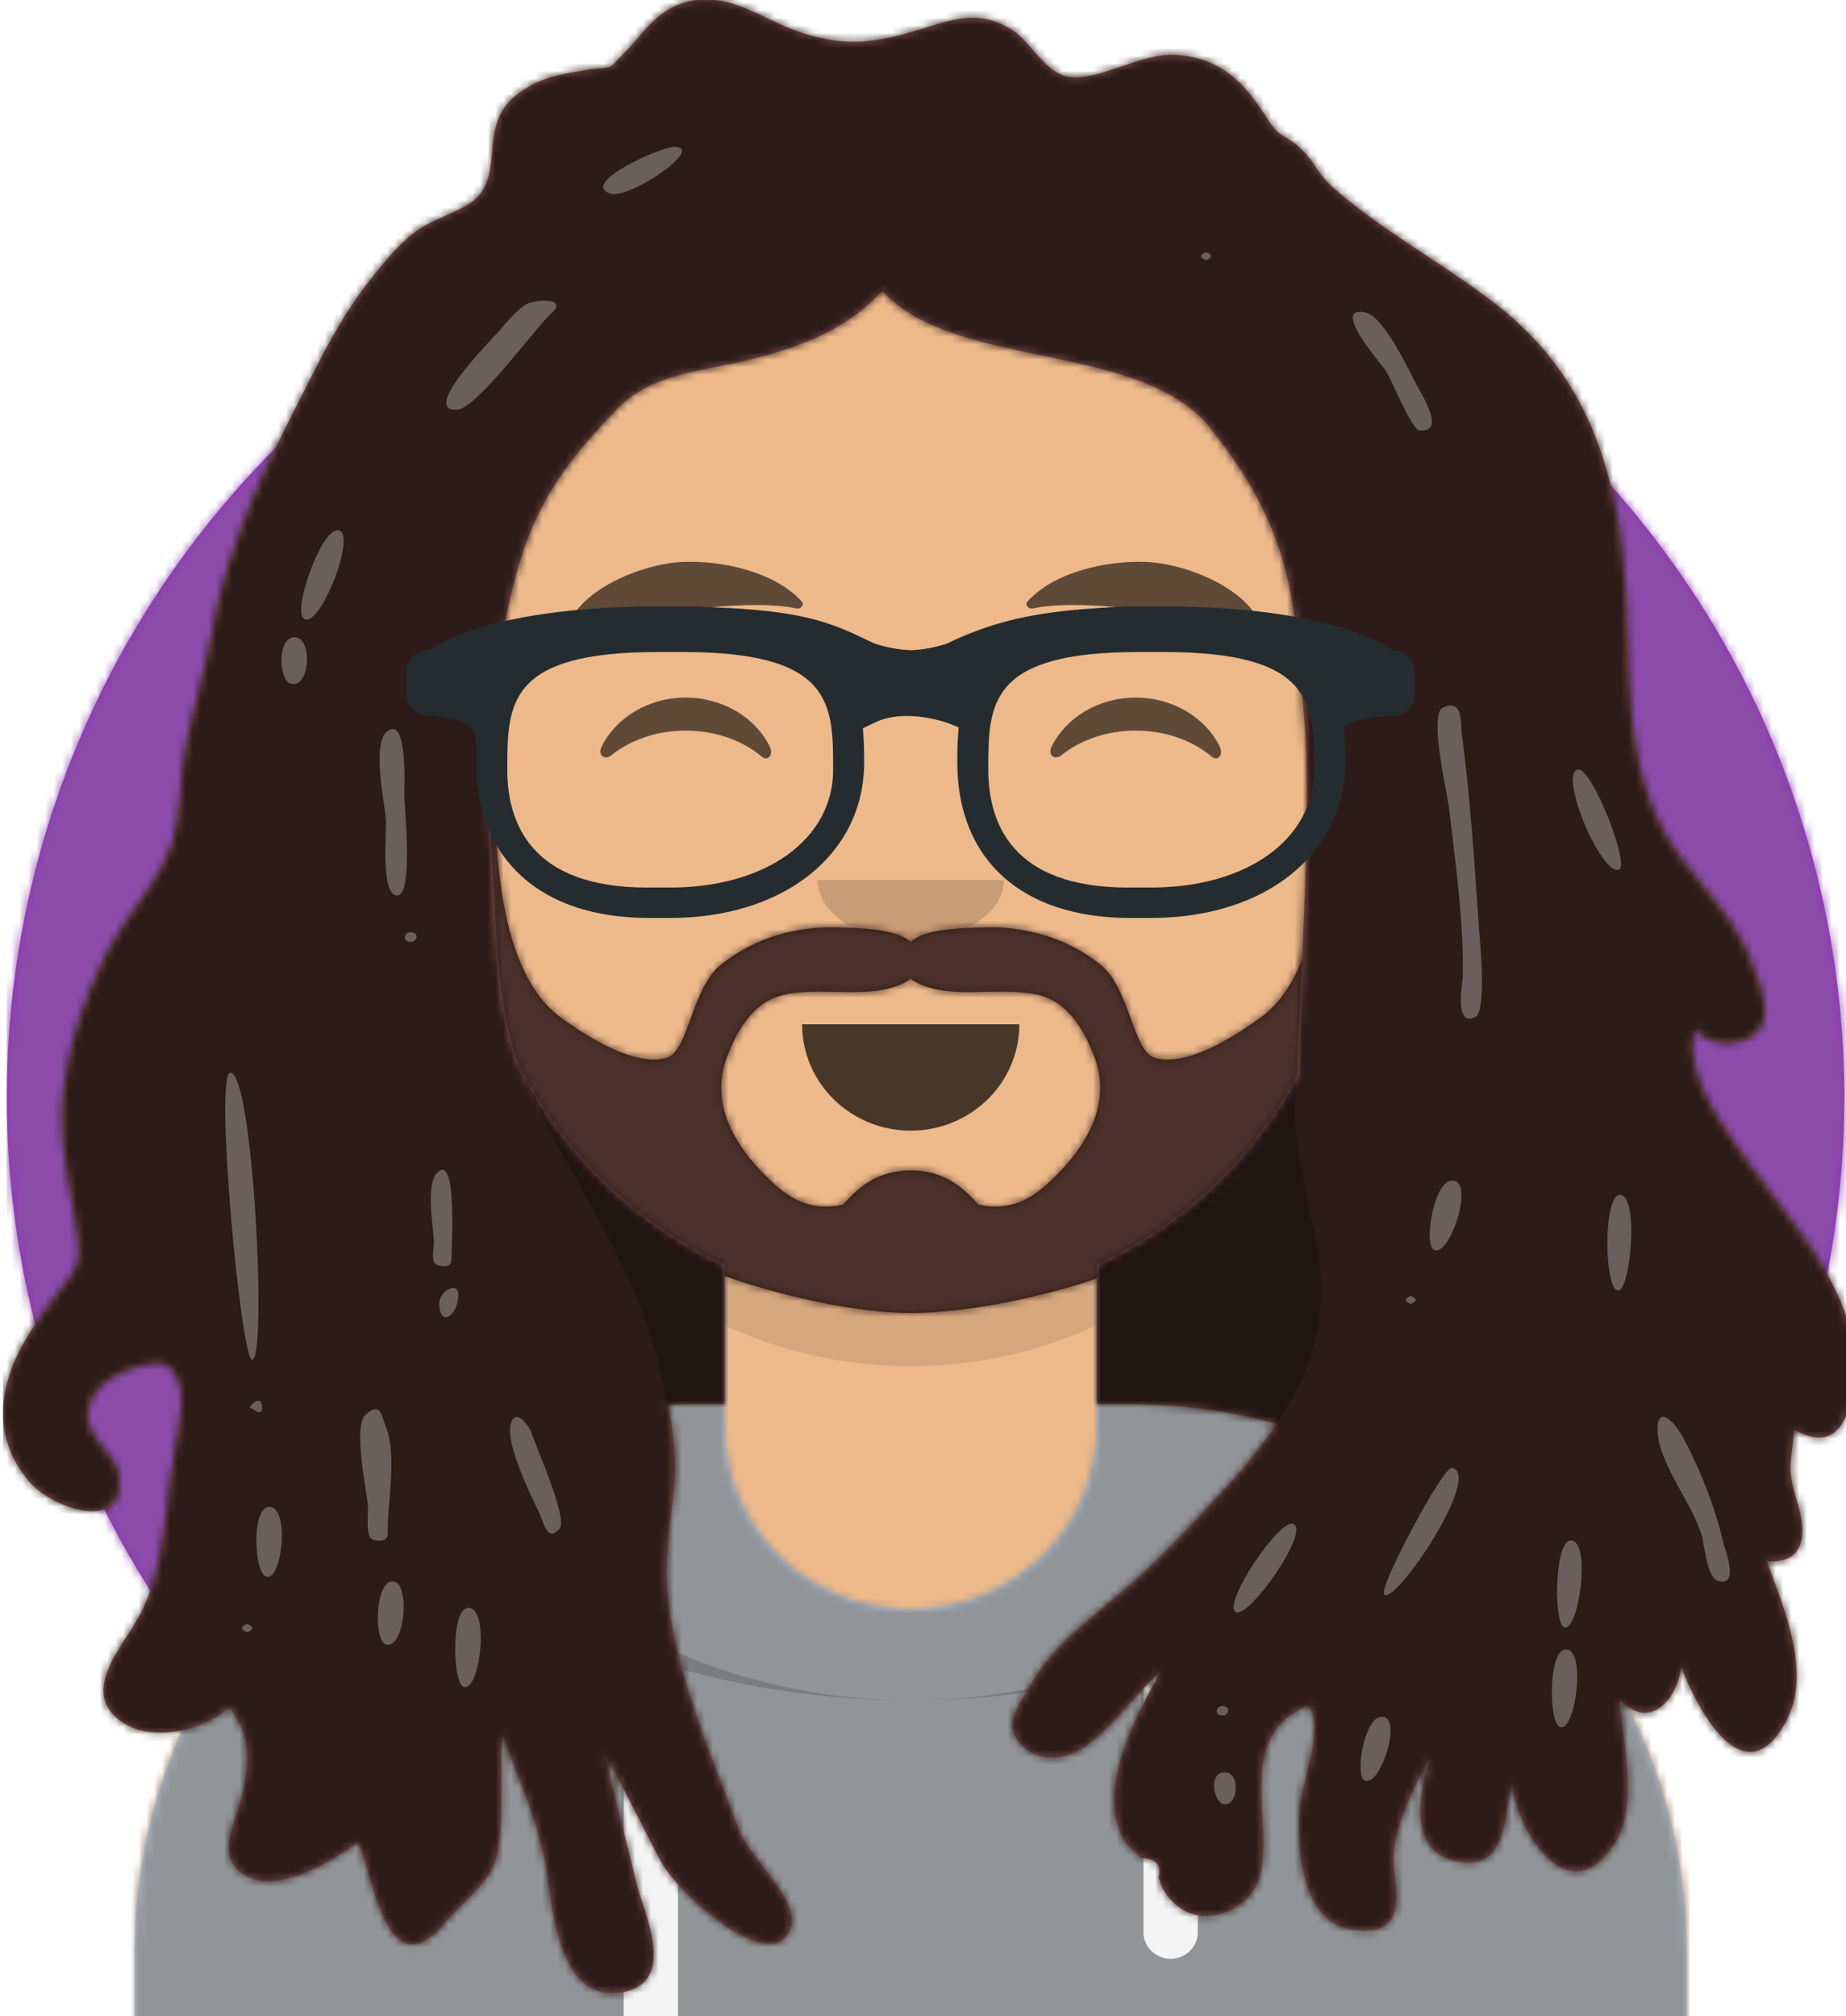 <svg width="217" height="237" xmlns:xlink="http://www.w3.org/1999/xlink" xmlns="http://www.w3.org/2000/svg"><defs><path d="M0 144V0h237.6v144h-10.8c0 59.647-48.353 108-108 108s-108-48.353-108-108H0Z" id="g"/><path d="M108 13.07c-17.919 2.006-31.72 7.482-31.996 21.575C50.146 45.568 32 71.165 32 100.999V110h200v-9c0-29.835-18.146-55.432-44.004-66.355-.276-14.093-14.077-19.57-31.996-21.574V32c0 13.255-10.745 24-24 24s-24-10.745-24-24Z" id="a"/><path id="b" d="M0 0h264v280H0z"/><path d="M85.718 185.073A73.216 73.216 0 0 1 89 185h4v-18.39a56.224 56.224 0 0 1-26.789-26.988c-2.764-8.608-2.6-17.935-3.21-26.796-.805-11.68-.112-23.078 2.536-34.578 2.39-10.376 5.824-15.941 13.626-24.255 4.36-4.646 10.905-4.915 17.42-6.564 6.593-1.67 12.611-4.21 16.735-8.99 9.083 10.41 33.354 6.664 42.236 18.01 10.802 13.798 10.923 22.7 12.193 38.643.953 11.951-.528 33.564-.943 46.538A56.235 56.235 0 0 1 141 166.611V185h4c6.636 0 13.062.898 19.163 2.578-2.05 3.174-4.494 6.18-7.051 8.973-3.831 4.188-7.681 8.52-12 12.367-4.941 4.401-9.668 7.597-12.668 13.082-1.358 2.483-3.737 5.094-1.22 7.817 2.3 2.487 5.925 1.975 8.386.175 3.637-2.66 6.338-6.858 9.69-9.915-3.238 5.815-7.742 14.484-5.43 21.005.787 2.217 1.586 2.173 2.802 3.65 1.92.044 2.678.912 2.276 2.606l.54 1.451c1.456 2.594 4.243 4.41 7.78 3.188 11.56-3.994-1.775-21.961 10.953-27.302 2.278 2.83-1.086 10.779-1.177 14.256-.111 4.287.122 14.013 6.642 15.179 8.496 1.52 5.22-6.597 5.555-10.05.39-4.016 2.86-9.312 4.87-12.869-1.222 3.78-3.508 12.154 2.817 13.87 7.317 1.986 6.481-6.586 7.592-10.15.229 5.275 7.045 17.749 13.205 7.896 3.173-5.076 1.009-13.441.66-18.854 4.414 4.56 7.94-1.35 7.84-4.63 1.677 4.752 7.982 18.002 13.57 7.485 3.398-6.395-.226-14.985-2.483-21.16 5.944.52 4.75-5.236 3.864-8.095-1.307-4.222-.61-4.841-.34-9.206 8.25 4.805 7.997-8.234 7.542-11.432-1.146-8.051-7.409-15.261-12.243-22.052-3.466-4.871-9.935-13.352-8.038-19.226 1.957 2.468 6.507 2.442 8.316-.142 1.532-2.188-.091-5.796-.83-7.982-2.021-5.98-6.06-9.844-9.711-14.981-7.108-10.001-6.086-23.133-6.743-34.313-.82-13.949-3.814-27.68-16.48-37.827-6.787-5.437-15.058-9.914-21.37-15.682-1.722-1.573-2.45-3.521-4.066-5.038-1.813-1.701-2.66-1.298-4.158-3.72-2.668-4.315-5.802-8.355-12.25-8.558-4.22-.132-9.556 3.43-13.359 2.909-3.122-.427-5.094-4.879-7.656-6.373-3.966-2.312-6.734-1.414-10.972-.075-6.31 1.994-10.33 2.689-16.755.306C97.69 2.539 93.565-.846 88.402.357c-4.05.945-5.858 4.213-8.244 6.718-2.46 2.586-1.271 1.73-4.87 2.305-3.68.588-6.586 1.122-9.378 3.532-4.512 3.895-1.386 9.955-4.953 13.389-1.925 1.854-5.935 2.737-8.165 4.654-2.434 2.092-4.424 4.635-6.248 7.11-3.551 4.823-5.976 10.079-8.58 15.281-4.843 9.681-9.161 19.671-11.002 30.072-.945 5.347-2.538 10.577-3.512 15.912-.75 4.115-.43 8.622-1.896 12.617-1.74 4.74-5.899 9.096-8.152 13.757-2.988 6.183-4.994 12.115-5.63 18.771-.624 6.544 1.113 12.311 1.879 18.727.443 3.717-.324 4.139-2.88 7.647-1.967 2.7-3.96 5.373-5.225 8.378-2.361 5.615-2.23 11.077 1.879 16.013 2.82 3.388 12.299 6.933 11.523-.618-.36-3.508-4.772-5.095-3.93-9.12.584-2.787 3.425-4.715 6.874-5.577 2.436-.608 3.636-.582 4.735 2.09.996 2.42-.325 7.706-.63 10.25-.123 1.023-.305 1.92-.428 2.867-.868 6.674-1.028 12.815-4.682 18.944-2.244 3.766-6.636 9.073-1.628 12.703 3.959 2.87 10.79 1.121 13.877-1.882 3.256 4.027 2.532 8.423 1.314 12.869-.756 2.76-2.824 6.802.431 9.033 4.408 3.021 11.603-1.738 14.908-4.14 1.91 4.268 3.703 19.827 11.235 10.552 2.198-2.705 5.858-5.344 6.555-8.534 1.156-5.29.326-10.858.804-16.202 2.404 6.997 4.038 9.787 5.51 16.97.884 4.321 1.231 18.82 10.174 16.91 6.88-1.47 2.48-10.524 1.601-14.215-1.683-7.07-2.496-10.063-4.122-17.14 2.533 4.626 4.746 9.372 7.18 14.034 2.39 4.58 13.078 14.027 16.205 10.05 3.127-3.978-4.496-9.645-6.23-14.46-3.609-10.024-7.98-20.006-9.017-30.508-.499-5.049.436-9.712.846-14.703.28-3.41-.141-6.902-.812-10.34z" id="d"/><path d="M101.428 98.169c-2.513 2.294-5.19 3.325-8.575 2.604-.582-.124-2.957-4.538-8.853-4.538-5.897 0-8.27 4.414-8.853 4.538-3.385.721-6.062-.31-8.576-2.604-4.725-4.313-8.654-10.26-6.293-16.75 1.23-3.382 3.232-7.095 6.873-8.173 3.887-1.15 9.346-.002 13.264-.788 1.27-.254 2.656-.707 3.585-1.458.929.75 2.316 1.204 3.585 1.458 3.918.786 9.376-.362 13.264.788 3.64 1.078 5.642 4.79 6.873 8.173 2.361 6.49-1.568 12.437-6.294 16.75M140.081 26c-3.41 8.4-2.093 18.858-2.724 27.676-.513 7.167-2.02 17.91-8.384 22.539-3.255 2.367-9.179 6.345-13.431 5.235-2.927-.764-3.24-9.16-7.087-12.303-4.363-3.565-9.812-5.131-15.306-4.89-2.37.105-7.165.08-9.15 1.903-1.983-1.823-6.777-1.798-9.148-1.902-5.494-.242-10.943 1.324-15.306 4.889-3.847 3.143-4.16 11.54-7.087 12.303-4.252 1.11-10.176-2.868-13.431-5.235-6.365-4.63-7.87-15.372-8.384-22.54-.63-8.817.686-19.275-2.724-27.675-1.66 0-.565 16.129-.565 16.129v20.356c.032 15.288 9.581 38.17 30.754 46.908C63.286 111.53 75.015 115 84 115s20.714-3.14 25.892-5.277c21.173-8.737 30.722-31.95 30.754-47.238V42.13S141.74 26 140.081 26" id="c"/><mask id="h" fill="#fff"><path d="M124 144.61V163h4c39.764 0 72 32.236 72 72v9H0v-9c0-39.764 32.235-72 72-72h4v-18.389c-17.237-8.189-29.628-24.924-31.695-44.73C38.48 99.058 34 94.052 34 88V74c0-5.946 4.325-10.882 10-11.834V56c0-30.928 25.072-56 56-56s56 25.072 56 56v6.166c5.675.952 10 5.888 10 11.834v14c0 6.052-4.48 11.058-10.305 11.881-2.067 19.806-14.458 36.541-31.695 44.73Z"/></mask><mask id="i" fill="#fff"><use xlink:href="#a" width="100%" height="100%"/></mask><mask id="j" fill="#fff"><use xlink:href="#b" width="100%" height="100%"/></mask><mask id="k" fill="#fff"><use xlink:href="#c" width="100%" height="100%"/></mask><mask id="l" fill="#fff"><use xlink:href="#d" width="100%" height="100%"/></mask><filter x="0" y="0" width="1" height="1.049" filterUnits="objectBoundingBox" id="m"><feOffset dy="2" in="SourceAlpha" result="shadowOffsetOuter1"/><feColorMatrix values="0 0 0 0 0 0 0 0 0 0 0 0 0 0 0 0 0 0 0.2 0" in="shadowOffsetOuter1" result="shadowMatrixOuter1"/><feMerge><feMergeNode in="shadowMatrixOuter1"/><feMergeNode in="SourceGraphic"/></feMerge></filter><circle id="e" cx="108" cy="108" r="108"/></defs><g fill="none" fill-rule="evenodd"><g transform="translate(.8 21)"><mask id="f" fill="#fff"><use xlink:href="#e"/></mask><use fill="#972dc2" xlink:href="#e"/><g mask="url(#f)" fill="#8a4ca8"><path d="M0 0h216.445v216H0z"/></g></g><g mask="url(#react-mask-5)" transform="matrix(.912 0 0 .893 -13.327 -12.66)"><path d="M124 144.61V163h4c39.764 0 72 32.236 72 72v9H0v-9c0-39.764 32.235-72 72-72h4v-18.389c-17.237-8.189-29.628-24.924-31.695-44.73C38.48 99.058 34 94.052 34 88V74c0-5.946 4.325-10.882 10-11.834V56c0-30.928 25.072-56 56-56s56 25.072 56 56v6.166c5.675.952 10 5.888 10 11.834v14c0 6.052-4.48 11.058-10.305 11.881-2.067 19.806-14.458 36.541-31.695 44.73Z" style="fill:#d0c6ac" transform="translate(32 36)"/><g mask="url(#h)" fill="#edb98a" transform="translate(32 36)"><path d="M0 0h264v280H0z"/></g><path d="M156 79v23c0 30.928-25.072 56-56 56s-56-25.072-56-56V79v15c0 30.928 25.072 56 56 56s56-25.072 56-56z" fill-opacity=".1" fill="#000" mask="url(#h)" transform="translate(32 36)"/><g transform="translate(0 170)"><use fill="#b7c1db" xlink:href="#a" width="100%" height="100%"/><g mask="url(#i)" fill="#929598"><path d="M0 0h264v110H0z"/></g><path d="M102 61.74V110h-7V58.15a64.54 64.54 0 0 0 7 3.59zm67-3.59V98.5a3.5 3.5 0 1 1-7 0V61.74a64.54 64.54 0 0 0 7-3.59z" fill="#f4f4f4" mask="url(#i)"/><path d="M90.96 12.724C75.91 15.571 65.5 21.243 65.5 32.308 65.5 52.02 98.538 68 132 68s66.5-15.98 66.5-35.692c0-11.065-10.41-16.737-25.46-19.584 9.085 3.35 14.96 8.982 14.96 18.353C188 51.469 160.179 68 132 68S76 51.469 76 31.077c0-9.37 5.875-15.003 14.96-18.353Z" fill-opacity=".16" fill="#000" mask="url(#i)"/></g><g fill="#000"><path d="M118 149c0 7.732 6.268 14 14 14s14-6.268 14-14" fill-opacity=".7"/><path d="M120 130c0 4.418 5.373 8 12 8s12-3.582 12-8" fill-opacity=".16"/><g fill-opacity=".6"><path d="M92.16 112.447c1.847-3.798 6.004-6.447 10.838-6.447 4.816 0 8.961 2.63 10.817 6.407.552 1.122-.233 2.04-1.024 1.36-2.451-2.107-5.932-3.423-9.793-3.423-3.74 0-7.124 1.235-9.56 3.228-.891.728-1.818-.014-1.278-1.125zM150.16 112.447c1.847-3.798 6.004-6.447 10.838-6.447 4.816 0 8.961 2.63 10.817 6.407.552 1.122-.233 2.04-1.024 1.36-2.451-2.107-5.932-3.423-9.793-3.423-3.74 0-7.124 1.235-9.56 3.228-.891.728-1.818-.014-1.278-1.125z"/></g><g fill-opacity=".6"><path d="M102.547 88.148c-5.807.269-15.195 4.488-14.953 10.344.008.192.29.276.427.129 2.755-2.96 22.316-5.95 29.205-4.365.63.145 1.11-.477.71-.927-3.422-3.848-10.186-5.426-15.389-5.18M162.453 88.148c5.807.269 15.195 4.488 14.953 10.344-.008.192-.29.276-.427.129-2.755-2.96-22.316-5.95-29.205-4.365-.63.145-1.11-.477-.71-.927 3.422-3.848 10.186-5.426 15.389-5.18"/></g></g><g><g mask="url(#j)"><g transform="translate(48 72)"><use fill="#331b0c" xlink:href="#c" width="100%" height="100%"/><g mask="url(#k)" fill="#4a312c"><path d="M-32 0h264v244H-32z"/></g></g><g transform="translate(15 14)"><use fill="#8d5a5a" xlink:href="#d" width="100%" height="100%"/><g mask="url(#l)" fill="#2c1b18"><path d="M0 0h264v280H0z"/></g><path d="M85.718 185.073A73.216 73.216 0 0 1 89 185h4v-18.39a56.224 56.224 0 0 1-26.789-26.988 37.04 37.04 0 0 0 1.95 4.887c5.756 11.833 13.257 22.412 16.327 35.08.435 1.798.869 3.633 1.23 5.484zm78.445 2.505A72.074 72.074 0 0 0 145 185h-4v-18.39a56.238 56.238 0 0 0 25.502-24.403c-.077 2.994-.01 5.972.373 8.849 1.07 8.044 4.001 15.31 2.64 23.58-.744 4.532-2.725 8.875-5.352 12.942z" fill-opacity=".24" fill="#000" mask="url(#l)"/><path d="M49.36 108.248c-.124-2.422-1.98-10.537.329-11.939 2.53-1.537 2.002 7.707 2.028 8.654.044 1.537 1.211 13.135-.927 13.084-2.132-.051-1.347-8.218-1.43-9.799zm8.435 57.75c-.009 1.014-1.072.953-1.832.688-.937-.328-.363-2.484-.413-3.191-.13-1.86-1.023-7.338.34-8.873 2.726-3.069 1.916 9.948 1.905 11.376zm-25.674 13.163c1.93-.054.144-37.832-2.821-37.79-2.083.03 1.361 37.827 2.821 37.79zm2.232 19.355c-2.397 0-1.957 8.462-.545 9.139 2.14 1.025 3.227-9.139.545-9.139zm15.237 3.539c.021 1.058-1.179 1.074-1.98.744-.908-.376-.528-3.506-.563-4.2-.114-2.188-2.017-10.672-.286-12.231 1.974-1.778 2.017.173 2.548 1.498 1.564 3.903.197 10.032.28 14.189zm140.652-79.722c.11 1.463 1.069 11.018-.524 11.746-2.742 1.254-1.561-4.65-1.55-5.413.107-7.437-.969-14.812-1.787-22.21-.155-1.404-2.625-12.224-.816-13.12 2.707-1.342 2.303 2.245 2.458 3.41 1.129 8.468 1.628 17.078 2.22 25.587zm-3.219 33.254c-2.532-.502-3.858 8.094-2.702 9.016 1.917 1.53 5.35-8.49 2.702-9.016zm-.268 37.798c-1.139-.226-9.433 15.733-8.75 16.635 1.299 1.719 12.829-15.82 8.75-16.635zm-20.422 7.374c-1.782-.803-9.334 10.75-7.406 11.619 1.748.786 9.561-10.652 7.406-11.62zm42.092-43.312c-2.15 0-2.055 11.822-.4 12.568 1.711.77 2.942-12.568.4-12.568zM178.14 48.844c-.609-.87-7.175-8.62-2.472-7.513 2.291.539 5.448 7.352 6.481 9.41.594 1.183 3.985 6.46.392 6.086-.977-.101-3.59-6.82-4.401-7.983zm-23.092-15.488c-.847.381-.832.739.042 1.072.847-.38.832-.738-.042-1.072zm-84.43 8.13c-2.004 1.844-9.542 12.519-12.125 12.626-4.707.195 4.278-9.025 5.297-10.198.455-.527 2.486-3.092 3.722-3.723 1.261-.643 5.444-.859 3.107 1.295zM43.255 69.981c-2.183-.43-5.835 10.264-4.56 11.555 1.923 1.95 7.007-11.07 4.56-11.555zm24.939 119.011c.412 1.341 4.631 11.08 3.571 12.361-1.621 1.958-2.087-.817-2.617-1.967-1.178-2.555-4.238-8.846-3.746-11.536.477-2.608 2.375-.201 2.792 1.142zm-8.207 22.824c-2.295 0-2.03 9.802-.663 10.385 2.116.902 3.478-10.385.663-10.385zm161.805-8.37c.136.604 2.054 5.563-.663 4.845-1.562-.413-1.802-4.785-2.201-6.11-1.23-4.086-5.28-9.163-5.632-13.194-.34-3.897 1.84-2.412 3.515.888 2.236 4.408 3.913 8.872 4.981 13.572zm-19.702-.495c-2.132-.01-2.235 10.773-.902 11.402 1.864.878 3.621-11.402.902-11.402zm6.16-88.297c1.582-.412-3.41-13.325-5.177-13.183-2.695.217 2.776 13.803 5.178 13.183zm-26.815 56.093c-.847.38-.832.738.043 1.071.846-.38.832-.738-.043-1.071zm-24.218 55.24c.794 0 1.121-1.223-.051-1.25-.775.005-1.184 1.25.051 1.25zM58.684 170.63c.03-1.909-2.469-.51-2.453 1.101.032 3.214 2.4 1.746 2.453-1.101zm-6.165-47.746c-.804 0-1.134 1.237.05 1.266.785-.006 1.198-1.266-.05-1.266zm-19.132 62.51c-.078-1.941-1.7.043-1.61.046.288.007 1.67 1.417 1.61-.046zM37.6 84.063c-2.368 0-2.025 5.754-.514 6.123 2.52.616 2.865-6.123.514-6.123zm12.613 124.263c-2.286 0-2.44 7.814-.863 8.3 2.451.754 3.243-8.3.863-8.3zm-18.756 5.606c-.872.391-.858.76.042 1.103.873-.39.858-.758-.042-1.103zm169.999 3.35c-2.32 0-2.23 9.554-.805 10.2 1.99.902 3.488-10.2.805-10.2zm-23.51 8.88c-2.411-.482-3.674 7.405-2.55 8.29 1.852 1.459 5.025-7.796 2.55-8.29zm-20.48 7.29c-1.998 0-1.508 3.574-.355 4.106 1.994.92 2.583-4.107.354-4.107zM86.48 19.508c-1.672 0-12.16 4.744-8.24 6.15 2.396.859 12.497-6.15 8.24-6.15z" fill-opacity=".3" fill="#fff" mask="url(#l)"/></g><g filter="url(#m)" transform="translate(67 92)" fill="#252c2f" fill-rule="nonzero"><path d="M34 41h-2.758C17.315 41 9 33.336 9 20.5 9 10.127 10.817 0 32.53 0h2.94C57.183 0 59 10.127 59 20.5 59 32.569 48.721 41 34 41ZM32.385 6C13 6 13 12.841 13 21.502 13 28.572 16.116 37 30.97 37H34c12.365 0 21-6.373 21-15.498C55 12.84 55 6 35.615 6ZM96 41h-2.758C79.315 41 71 33.336 71 20.5 71 10.127 72.817 0 94.53 0h2.94C119.183 0 121 10.127 121 20.5 121 32.569 110.721 41 96 41ZM94.385 6C75 6 75 12.841 75 21.502 75 28.572 78.12 37 92.97 37H96c12.365 0 21-6.373 21-15.498C117 12.84 117 6 97.615 6Z"/><path d="M2.955 5.772C3.645 5.096 11.21 0 32.5 0c17.851 0 21.63 1.853 27.35 4.652l.419.207c.398.14 2.431.83 4.81.907a16.998 16.998 0 0 0 4.563-.869C76.17 1.722 82.562 0 97.5 0c21.29 0 28.854 5.096 29.545 5.772 1.634 0 2.955 1.29 2.955 2.885v2.886c0 1.596-1.32 2.886-2.955 2.886 0 0-6.901 0-6.901 2.886 0 2.885-1.962-4.176-1.962-5.772v-2.81c-3.603-1.38-10.054-3.947-20.682-3.947-11.842 0-17.739 2.1-22.798 4.185l.057.137-.003 1.986-2.217 5.35L69.8 15.36c-.244-.097-.772-.27-1.504-.451-2.04-.503-4.137-.656-5.992-.276-.68.14-1.312.35-1.891.633l-2.643 1.29-2.643-5.16.117-2.295.08-.195c-4.362-2.033-8.385-4.12-22.824-4.12-10.628 0-17.078 2.565-20.682 3.944v2.812c0 1.596-2.954 8.657-2.954 5.772 0-2.886-5.91-2.886-5.91-2.886-1.63 0-2.954-1.29-2.954-2.886V8.657c0-1.595 1.324-2.885 2.955-2.885Z"/></g></g></g></g></g></svg>